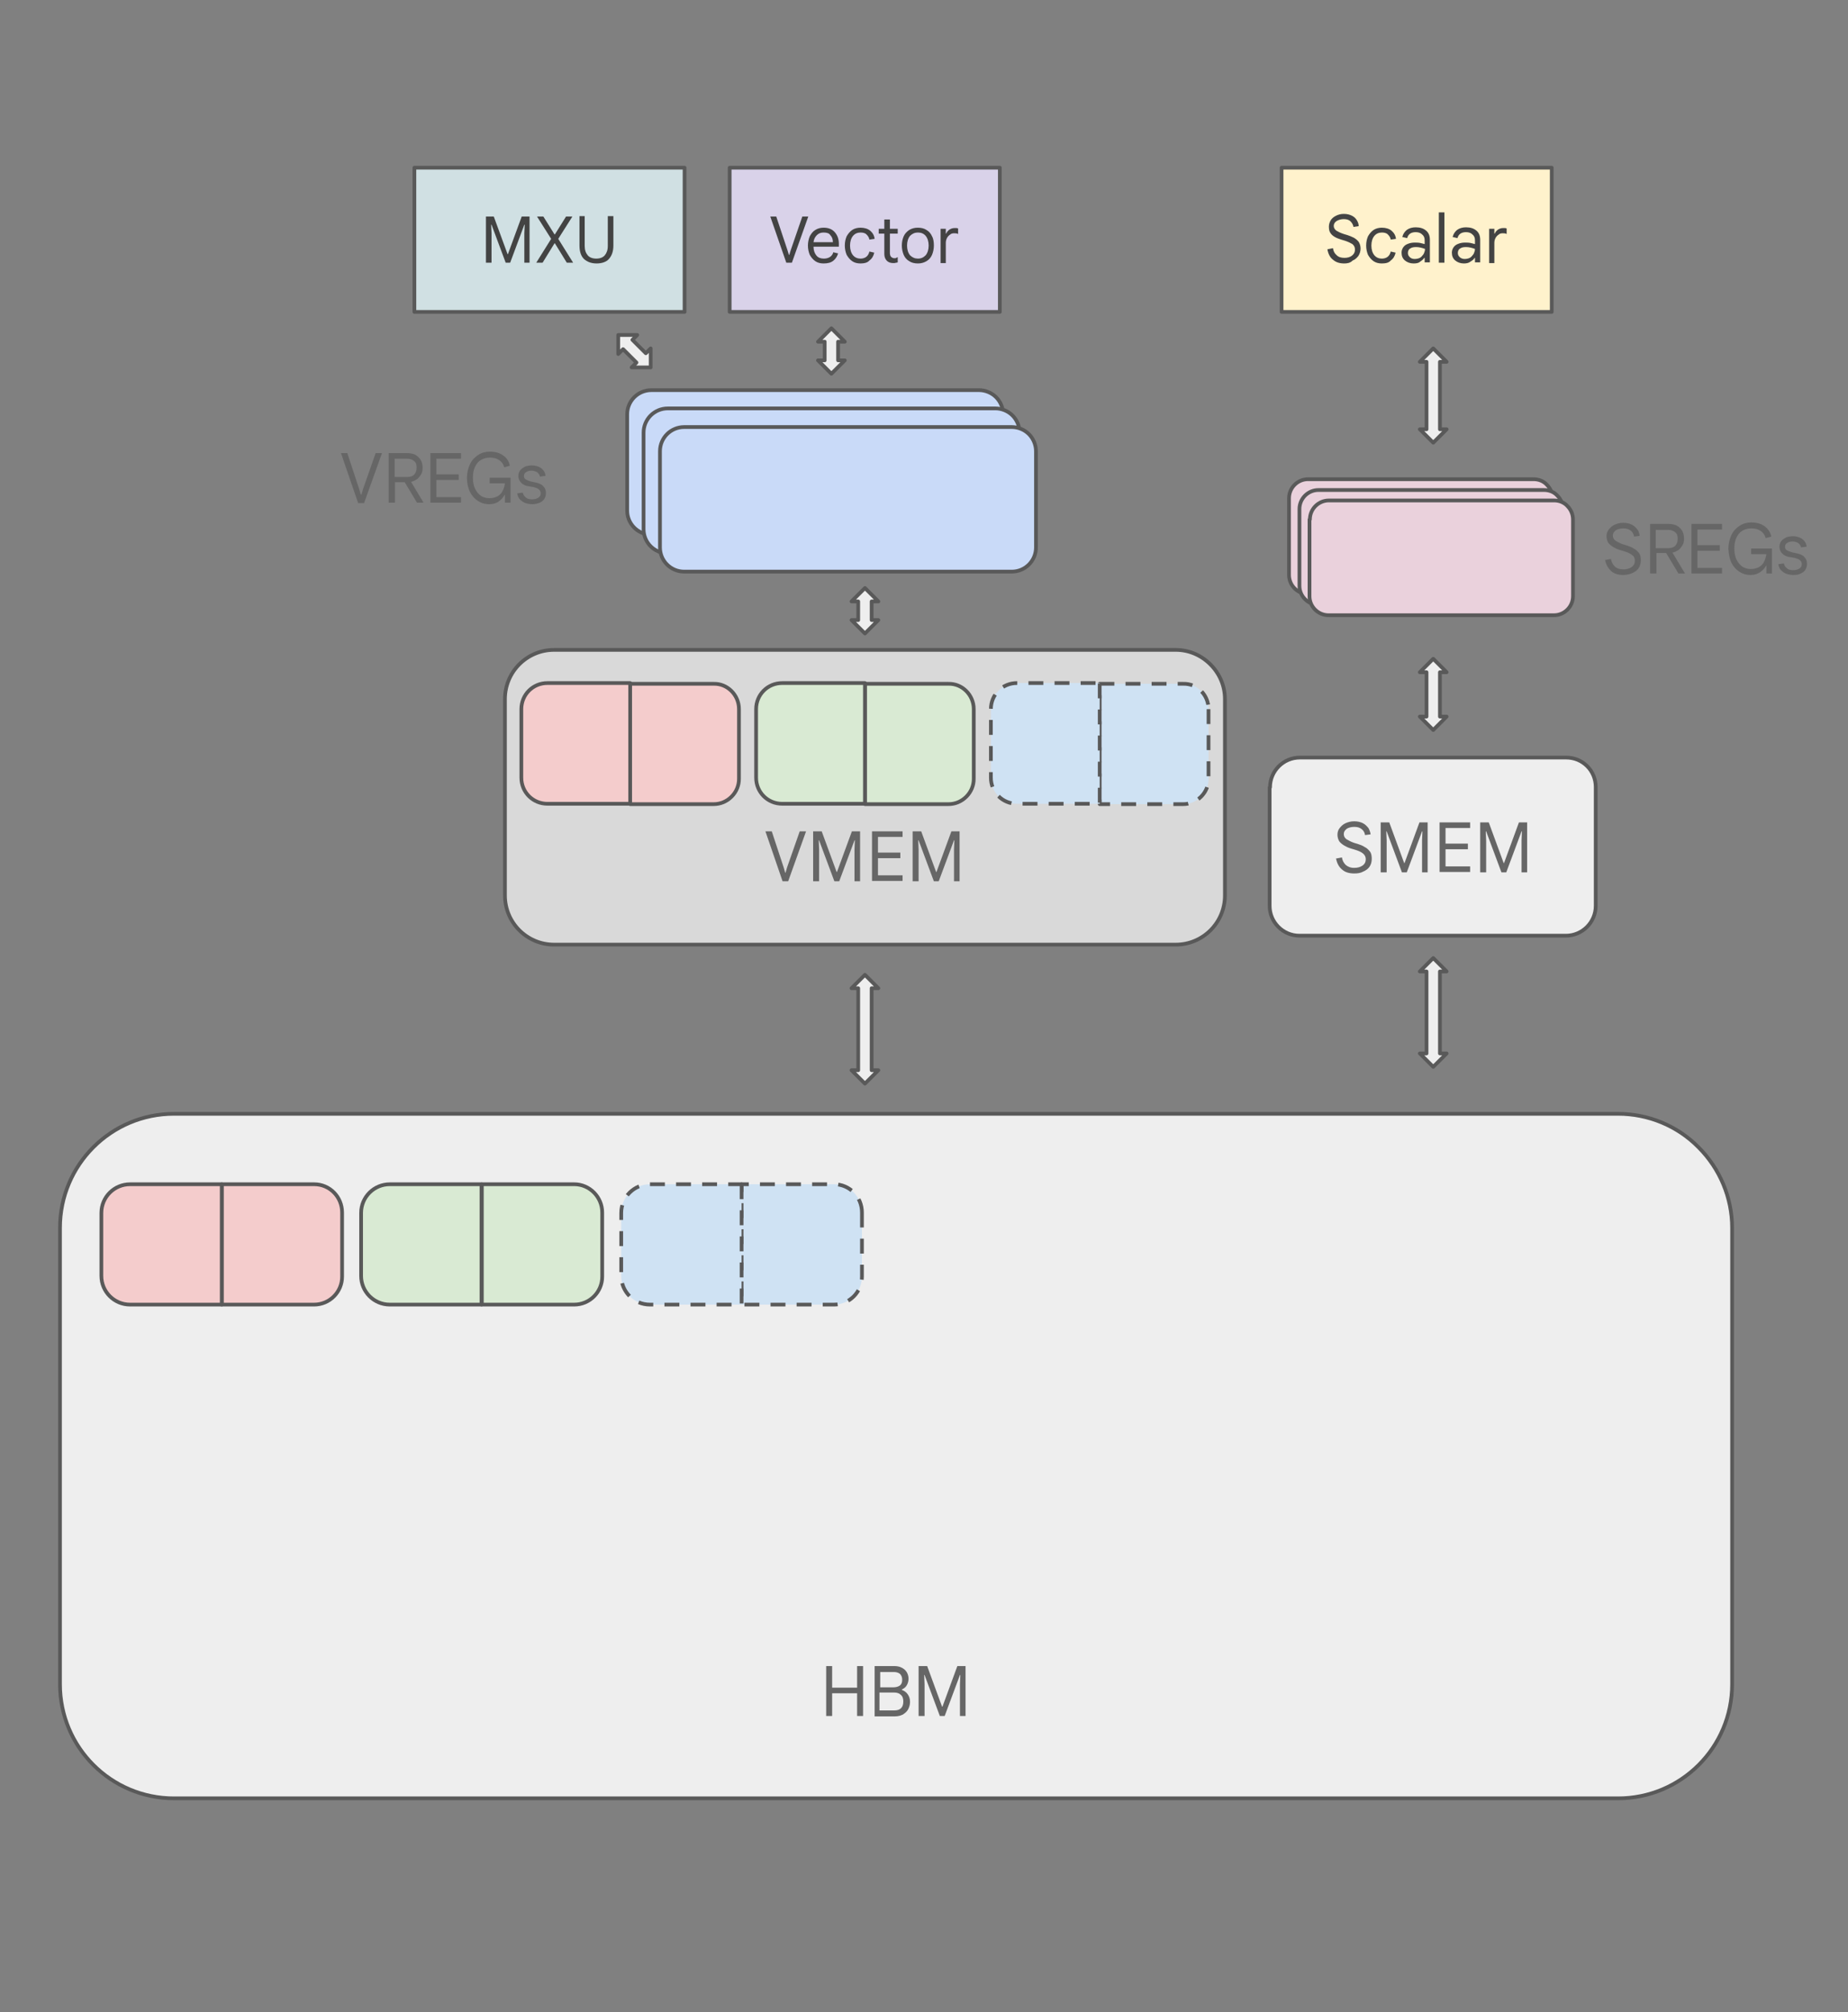 <?xml version="1.0" encoding="utf-8"?>
<!-- Generator: Adobe Illustrator 27.6.1, SVG Export Plug-In . SVG Version: 6.00 Build 0)  -->
<svg version="1.1" id="Layer_1" xmlns="http://www.w3.org/2000/svg" xmlns:xlink="http://www.w3.org/1999/xlink" x="0px" y="0px"
	 viewBox="0 0 495.9 540" style="enable-background:new 0 0 495.9 540;" xml:space="preserve">
<rect x="0" y="0" width="495.9" height="540" fill="#808080" stroke="none"/>
<style type="text/css">
	.st0{fill-rule:evenodd;clip-rule:evenodd;fill:#D9D9D9;}
	.st1{fill:none;stroke:#595959;stroke-linejoin:round;stroke-miterlimit:10;}
	.st2{fill:#666666;}
	.st3{fill-rule:evenodd;clip-rule:evenodd;fill:#D9EAD3;}
	.st4{fill-rule:evenodd;clip-rule:evenodd;fill:#F4CCCC;}
	.st5{fill-rule:evenodd;clip-rule:evenodd;fill:#CFE2F3;}
	.st6{fill:none;stroke:#595959;stroke-linejoin:round;stroke-miterlimit:10;stroke-dasharray:4,3;}
	.st7{fill-rule:evenodd;clip-rule:evenodd;fill:#EEEEEE;}
	.st8{fill-rule:evenodd;clip-rule:evenodd;fill:#D0E0E3;}
	.st9{fill:#434343;}
	.st10{fill-rule:evenodd;clip-rule:evenodd;fill:#D9D2E9;}
	.st11{fill-rule:evenodd;clip-rule:evenodd;fill:#FFF2CC;}
	.st12{fill-rule:evenodd;clip-rule:evenodd;fill:#C9DAF8;}
	.st13{fill-rule:evenodd;clip-rule:evenodd;fill:#EAD1DC;}
	.st14{fill-rule:evenodd;clip-rule:evenodd;fill-opacity:0;}
</style>
<path class="st0" d="M135.5,187.6L135.5,187.6c0-7.3,5.9-13.2,13.2-13.2h166.8c3.5,0,6.8,1.4,9.3,3.9c2.5,2.5,3.9,5.8,3.9,9.3v52.7
	c0,7.3-5.9,13.2-13.2,13.2H148.7l0,0c-7.3,0-13.2-5.9-13.2-13.2V187.6z"/>
<path class="st1" d="M135.5,187.6L135.5,187.6c0-7.3,5.9-13.2,13.2-13.2h166.8c3.5,0,6.8,1.4,9.3,3.9c2.5,2.5,3.9,5.8,3.9,9.3v52.7
	c0,7.3-5.9,13.2-13.2,13.2H148.7l0,0c-7.3,0-13.2-5.9-13.2-13.2V187.6z"/>
<path class="st2" d="M210,236.5l-4.6-13.4h1.7l3.2,9.7l0.4,1.4h0.1l0.4-1.4l3.4-9.7h1.7l-4.8,13.4H210z M218.2,236.5v-13.4h2.3
	l4,10.9h0.1l4-10.9h2.2v13.4h-1.5V228l0.1-2.5h-0.1l-4.1,11h-1.3l-4.1-11h-0.1l0.1,2.5v8.5H218.2z M234,236.5v-13.4h8.2v1.5h-6.6
	v4.2h6v1.5h-6v4.6h6.6v1.5H234z M244.9,236.5v-13.4h2.3l4,10.9h0.1l4-10.9h2.2v13.4h-1.5V228l0.1-2.5h-0.1l-4.1,11h-1.3l-4.1-11
	h-0.1l0.1,2.5v8.5H244.9z"/>
<path class="st3" d="M261.3,190.3V209l0,0c0,1.8-0.7,3.5-2,4.8c-1.3,1.3-3,2-4.8,2h-22.4c0,0,0,0,0,0l0-32.3l0,0c0,0,0,0,0,0l22.4,0
	l0,0C258.2,183.4,261.3,186.5,261.3,190.3z"/>
<path class="st1" d="M261.3,190.3V209l0,0c0,1.8-0.7,3.5-2,4.8c-1.3,1.3-3,2-4.8,2h-22.4c0,0,0,0,0,0l0-32.3l0,0c0,0,0,0,0,0l22.4,0
	l0,0C258.2,183.4,261.3,186.5,261.3,190.3z"/>
<path class="st3" d="M232.1,183.4v32.3c0,0,0,0,0,0c0,0,0,0,0,0l-22.2,0c-3.9,0-7-3.1-7-7v-18.4c0-3.9,3.1-7,7-7H232.1L232.1,183.4
	C232.1,183.4,232.1,183.4,232.1,183.4L232.1,183.4z"/>
<path class="st1" d="M232.1,183.4v32.3c0,0,0,0,0,0c0,0,0,0,0,0l-22.2,0c-3.9,0-7-3.1-7-7v-18.4c0-3.9,3.1-7,7-7H232.1L232.1,183.4
	C232.1,183.4,232.1,183.4,232.1,183.4L232.1,183.4z"/>
<path class="st4" d="M198.3,190.3V209l0,0c0,1.8-0.7,3.5-2,4.8c-1.3,1.3-3,2-4.8,2h-22.4c0,0,0,0,0,0l0-32.3l0,0c0,0,0,0,0,0l22.4,0
	l0,0C195.2,183.4,198.3,186.5,198.3,190.3z"/>
<path class="st1" d="M198.3,190.3V209l0,0c0,1.8-0.7,3.5-2,4.8c-1.3,1.3-3,2-4.8,2h-22.4c0,0,0,0,0,0l0-32.3l0,0c0,0,0,0,0,0l22.4,0
	l0,0C195.2,183.4,198.3,186.5,198.3,190.3z"/>
<path class="st4" d="M169.1,183.4v32.3c0,0,0,0,0,0c0,0,0,0,0,0l-22.2,0c-3.9,0-7-3.1-7-7v-18.4c0-3.9,3.1-7,7-7H169.1L169.1,183.4
	C169.1,183.4,169.1,183.4,169.1,183.4L169.1,183.4z"/>
<path class="st1" d="M169.1,183.4v32.3c0,0,0,0,0,0c0,0,0,0,0,0l-22.2,0c-3.9,0-7-3.1-7-7v-18.4c0-3.9,3.1-7,7-7H169.1L169.1,183.4
	C169.1,183.4,169.1,183.4,169.1,183.4L169.1,183.4z"/>
<path class="st5" d="M324.3,190.3V209l0,0c0,1.8-0.7,3.5-2,4.8c-1.3,1.3-3,2-4.8,2h-22.4c0,0,0,0,0,0l0-32.3l0,0c0,0,0,0,0,0l22.4,0
	l0,0C321.3,183.4,324.3,186.5,324.3,190.3z"/>
<path class="st6" d="M324.3,190.3V209l0,0c0,1.8-0.7,3.5-2,4.8c-1.3,1.3-3,2-4.8,2h-22.4c0,0,0,0,0,0l0-32.3l0,0c0,0,0,0,0,0l22.4,0
	l0,0C321.3,183.4,324.3,186.5,324.3,190.3z"/>
<path class="st5" d="M295.1,183.4v32.3c0,0,0,0,0,0c0,0,0,0,0,0l-22.2,0c-3.9,0-7-3.1-7-7v-18.4c0-3.9,3.1-7,7-7H295.1L295.1,183.4
	C295.1,183.4,295.1,183.4,295.1,183.4L295.1,183.4z"/>
<path class="st6" d="M295.1,183.4v32.3c0,0,0,0,0,0c0,0,0,0,0,0l-22.2,0c-3.9,0-7-3.1-7-7v-18.4c0-3.9,3.1-7,7-7H295.1L295.1,183.4
	C295.1,183.4,295.1,183.4,295.1,183.4L295.1,183.4z"/>
<path class="st7" d="M16.1,329.5L16.1,329.5c0-16.9,13.7-30.6,30.6-30.6h387.5c8.1,0,15.9,3.2,21.6,9c5.7,5.7,9,13.5,9,21.6V452
	c0,16.9-13.7,30.6-30.6,30.6H46.7l0,0c-16.9,0-30.6-13.7-30.6-30.6V329.5z"/>
<path class="st1" d="M16.1,329.5L16.1,329.5c0-16.9,13.7-30.6,30.6-30.6h387.5c8.1,0,15.9,3.2,21.6,9c5.7,5.7,9,13.5,9,21.6V452
	c0,16.9-13.7,30.6-30.6,30.6H46.7l0,0c-16.9,0-30.6-13.7-30.6-30.6V329.5z"/>
<path class="st2" d="M221.7,460.5v-13.4h1.6v5.8h6.7v-5.8h1.6v13.4H230v-6.1h-6.7v6.1H221.7z M234.7,460.5v-13.4h5.2
	c0.7,0,1.4,0.1,2,0.4c0.6,0.3,1,0.6,1.4,1.2c0.3,0.5,0.5,1.1,0.5,1.8c0,0.7-0.2,1.3-0.5,1.8c-0.3,0.5-0.7,0.8-1.3,1.1v0.1
	c0.6,0.2,1.2,0.6,1.6,1.2c0.4,0.6,0.6,1.2,0.6,2c0,0.8-0.2,1.4-0.5,2c-0.3,0.6-0.8,1-1.4,1.4c-0.6,0.3-1.3,0.5-2.1,0.5H234.7z
	 M236.2,452.8h3.6c0.7,0,1.3-0.2,1.7-0.5c0.4-0.3,0.6-0.8,0.6-1.5c0-0.7-0.2-1.2-0.6-1.6c-0.4-0.3-0.9-0.5-1.6-0.5h-3.7V452.8z
	 M236.2,459h3.9c0.7,0,1.3-0.2,1.7-0.6c0.4-0.4,0.6-1,0.6-1.8c0-0.8-0.2-1.4-0.7-1.8c-0.4-0.4-1-0.6-1.8-0.6h-3.9V459z M246.5,460.5
	v-13.4h2.3l4,10.9h0.1l4-10.9h2.2v13.4h-1.5v-8.5l0.1-2.5h-0.1l-4.1,11h-1.3l-4.1-11H248l0.1,2.5v8.5H246.5z"/>
<path class="st7" d="M340.8,211.3L340.8,211.3c0-4.4,3.6-8,8-8h71.5c2.1,0,4.1,0.8,5.6,2.3c1.5,1.5,2.3,3.5,2.3,5.6v31.9
	c0,4.4-3.6,8-8,8h-71.5c-4.4,0-8-3.6-8-8V211.3z"/>
<path class="st1" d="M340.8,211.3L340.8,211.3c0-4.4,3.6-8,8-8h71.5c2.1,0,4.1,0.8,5.6,2.3c1.5,1.5,2.3,3.5,2.3,5.6v31.9
	c0,4.4-3.6,8-8,8h-71.5c-4.4,0-8-3.6-8-8V211.3z"/>
<path class="st2" d="M363.4,234.4c-1.3,0-2.4-0.3-3.2-1c-0.9-0.7-1.4-1.7-1.7-3l1.6-0.3c0.1,0.8,0.5,1.5,1,2
	c0.6,0.5,1.3,0.8,2.3,0.8c0.9,0,1.6-0.2,2.2-0.6c0.6-0.4,0.9-1,0.9-1.7c0-0.7-0.3-1.2-0.8-1.6c-0.5-0.4-1.2-0.7-2.2-1l-1-0.3
	c-0.7-0.2-1.3-0.5-1.8-0.8c-0.5-0.3-1-0.7-1.3-1.1c-0.3-0.5-0.5-1.1-0.5-1.8c0-0.7,0.2-1.3,0.6-1.8c0.4-0.5,0.9-1,1.6-1.3
	c0.7-0.3,1.4-0.5,2.3-0.5c0.9,0,1.7,0.2,2.3,0.5c0.6,0.3,1.1,0.8,1.5,1.3c0.3,0.5,0.5,1.1,0.6,1.7l-1.5,0.2
	c-0.1-0.7-0.4-1.2-0.9-1.6c-0.5-0.4-1.1-0.6-2-0.6c-0.8,0-1.5,0.2-2,0.5c-0.5,0.4-0.8,0.8-0.8,1.4c0,0.6,0.2,1,0.7,1.4
	c0.5,0.3,1.2,0.7,2.1,1l1,0.3c0.6,0.2,1.2,0.4,1.8,0.8c0.6,0.3,1,0.7,1.4,1.2c0.4,0.5,0.5,1.2,0.5,2c0,0.8-0.2,1.5-0.6,2.1
	c-0.4,0.6-1,1-1.7,1.3C365.1,234.3,364.3,234.4,363.4,234.4z M370.5,234.1v-13.4h2.3l4,10.9h0.1l4-10.9h2.2v13.4h-1.5v-8.5l0.1-2.5
	h-0.1l-4.1,11h-1.3l-4.1-11H372l0.1,2.5v8.5H370.5z M386.3,234.1v-13.4h8.2v1.5h-6.6v4.2h6v1.5h-6v4.6h6.6v1.5H386.3z M397.2,234.1
	v-13.4h2.3l4,10.9h0.1l4-10.9h2.2v13.4h-1.5v-8.5l0.1-2.5h-0.1l-4.1,11h-1.3l-4.1-11h-0.1l0.1,2.5v8.5H397.2z"/>
<path class="st8" d="M111.2,45h72.5v38.7h-72.5V45z"/>
<path class="st1" d="M111.2,45h72.5v38.7h-72.5V45z"/>
<path class="st9" d="M130.4,70.5V58.1h2.1l3.7,10.1h0.1l3.7-10.1h2.1v12.4h-1.4v-7.9l0.1-2.3h-0.1l-3.8,10.2h-1.2l-3.8-10.2h-0.1
	l0.1,2.3v7.9H130.4z M143.9,70.5l4-6.4l-3.8-6h1.7l3,4.8h0.1l3-4.8h1.7l-3.8,6l4,6.4h-1.7l-3.2-5.2h-0.1l-3.2,5.2H143.9z
	 M160.1,70.7c-1.4,0-2.5-0.4-3.4-1.2c-0.8-0.8-1.2-2-1.2-3.6v-7.9h1.4v8c0,1.1,0.3,1.9,0.8,2.5c0.5,0.6,1.3,0.9,2.3,0.9
	c1,0,1.8-0.3,2.3-0.9c0.5-0.6,0.8-1.4,0.8-2.5v-8h1.5v7.9c0,1.5-0.4,2.7-1.2,3.6C162.7,70.3,161.5,70.7,160.1,70.7z"/>
<path class="st10" d="M195.8,45h72.5v38.7h-72.5V45z"/>
<path class="st1" d="M195.8,45h72.5v38.7h-72.5V45z"/>
<path class="st9" d="M211,70.5l-4.3-12.4h1.6l3,9l0.4,1.3h0.1l0.4-1.3l3.1-9h1.6l-4.4,12.4H211z M221,70.7c-0.9,0-1.6-0.2-2.2-0.6
	c-0.6-0.4-1.1-1-1.5-1.7c-0.3-0.7-0.5-1.6-0.5-2.5c0-0.9,0.2-1.8,0.5-2.5c0.4-0.7,0.8-1.3,1.5-1.7c0.6-0.4,1.4-0.6,2.2-0.6
	c1.3,0,2.3,0.4,3,1.2c0.7,0.8,1.1,1.8,1.1,3.1c0,0.1,0,0.3,0,0.4c0,0.1,0,0.3,0,0.4h-6.8c0,1,0.3,1.8,0.8,2.4c0.5,0.6,1.2,0.8,2,0.8
	c0.7,0,1.3-0.2,1.7-0.5s0.7-0.7,0.8-1.2l1.3,0.3c-0.2,0.7-0.6,1.4-1.2,1.9C223,70.5,222.1,70.7,221,70.7z M221,62.4
	c-0.7,0-1.3,0.2-1.8,0.7s-0.8,1.1-0.9,1.9h5.2c0-0.8-0.2-1.4-0.7-1.9C222.5,62.6,221.9,62.4,221,62.4z M230.9,70.7
	c-0.9,0-1.6-0.2-2.2-0.6c-0.6-0.4-1.1-1-1.5-1.7c-0.3-0.7-0.5-1.6-0.5-2.5c0-1,0.2-1.8,0.5-2.5c0.4-0.7,0.9-1.3,1.5-1.7
	c0.6-0.4,1.4-0.6,2.2-0.6c1.1,0,2,0.3,2.6,0.8c0.7,0.6,1.1,1.3,1.2,2.2l-1.4,0.2c-0.1-0.6-0.4-1-0.8-1.4c-0.4-0.4-1-0.5-1.6-0.5
	c-0.8,0-1.5,0.3-2,0.9c-0.5,0.6-0.8,1.5-0.8,2.6c0,1.1,0.3,2,0.8,2.6c0.5,0.6,1.2,0.9,2,0.9c1.2,0,2.1-0.6,2.4-1.9l1.3,0.3
	c-0.2,0.9-0.6,1.6-1.3,2.1C232.8,70.5,231.9,70.7,230.9,70.7z M239.7,70.6c-0.7,0-1.3-0.2-1.7-0.6c-0.4-0.4-0.7-1-0.7-1.8v-5.5h-1.5
	v-1.3h1.5v-2.5h1.5v2.5h2.1v1.3h-2.1v5.2c0,0.4,0.1,0.8,0.3,1c0.2,0.2,0.5,0.4,0.9,0.4c0.2,0,0.4,0,0.5-0.1c0.1-0.1,0.3-0.1,0.4-0.2
	v1.4c-0.2,0.1-0.3,0.1-0.5,0.1C240.2,70.6,240,70.6,239.7,70.6z M246.3,70.7c-0.9,0-1.7-0.2-2.3-0.6c-0.7-0.4-1.2-1-1.5-1.7
	s-0.5-1.6-0.5-2.5c0-1,0.2-1.8,0.5-2.5s0.9-1.3,1.5-1.7c0.7-0.4,1.4-0.6,2.3-0.6s1.7,0.2,2.3,0.6c0.7,0.4,1.2,1,1.5,1.7
	c0.4,0.7,0.5,1.6,0.5,2.5c0,0.9-0.2,1.8-0.5,2.5c-0.3,0.7-0.8,1.3-1.5,1.7C247.9,70.5,247.2,70.7,246.3,70.7z M246.3,69.4
	c0.9,0,1.5-0.3,2.1-0.9c0.5-0.6,0.8-1.5,0.8-2.6c0-1.1-0.3-2-0.8-2.6s-1.2-0.9-2.1-0.9c-0.8,0-1.5,0.3-2.1,0.9
	c-0.5,0.6-0.8,1.5-0.8,2.6c0,1.1,0.3,2,0.8,2.6C244.8,69.1,245.5,69.4,246.3,69.4z M252.4,70.5v-9.1h1.4v1.3h0.1
	c0.2-0.5,0.5-0.8,0.9-1.1c0.5-0.3,0.9-0.4,1.4-0.4c0.2,0,0.4,0,0.5,0c0.1,0,0.3,0.1,0.4,0.1v1.5c-0.3-0.2-0.7-0.2-1.1-0.2
	c-0.4,0-0.8,0.1-1.1,0.4c-0.3,0.2-0.6,0.5-0.8,0.9c-0.2,0.4-0.3,0.8-0.3,1.3v5.4H252.4z"/>
<path class="st11" d="M343.9,45h72.5v38.7h-72.5V45z"/>
<path class="st1" d="M343.9,45h72.5v38.7h-72.5V45z"/>
<path class="st9" d="M360.7,70.7c-1.2,0-2.2-0.3-3-1c-0.8-0.6-1.3-1.6-1.5-2.8l1.5-0.3c0.1,0.8,0.4,1.4,1,1.9
	c0.5,0.5,1.2,0.7,2.1,0.7c0.8,0,1.5-0.2,2-0.6c0.5-0.4,0.8-0.9,0.8-1.6c0-0.6-0.2-1.1-0.7-1.5c-0.5-0.3-1.1-0.6-2-0.9l-1-0.3
	c-0.6-0.2-1.2-0.4-1.7-0.7c-0.5-0.3-0.9-0.6-1.2-1.1c-0.3-0.4-0.4-1-0.4-1.7c0-0.6,0.2-1.2,0.5-1.7s0.8-0.9,1.4-1.2
	c0.6-0.3,1.3-0.5,2.1-0.5c0.9,0,1.6,0.2,2.2,0.5c0.6,0.3,1,0.7,1.3,1.2c0.3,0.5,0.5,1,0.5,1.6l-1.4,0.2c-0.1-0.6-0.4-1.1-0.8-1.5
	c-0.4-0.4-1-0.6-1.8-0.6c-0.7,0-1.4,0.2-1.9,0.5c-0.5,0.3-0.8,0.8-0.8,1.3c0,0.5,0.2,0.9,0.7,1.3c0.5,0.3,1.1,0.6,2,0.9l1,0.3
	c0.6,0.2,1.1,0.4,1.7,0.7c0.5,0.3,0.9,0.6,1.3,1.1c0.3,0.5,0.5,1.1,0.5,1.8s-0.2,1.4-0.6,2c-0.4,0.5-0.9,1-1.5,1.2
	C362.3,70.6,361.5,70.7,360.7,70.7z M370.8,70.7c-0.9,0-1.6-0.2-2.2-0.6c-0.6-0.4-1.1-1-1.5-1.7c-0.3-0.7-0.5-1.6-0.5-2.5
	c0-1,0.2-1.8,0.5-2.5c0.4-0.7,0.9-1.3,1.5-1.7s1.4-0.6,2.2-0.6c1.1,0,2,0.3,2.6,0.8c0.7,0.6,1.1,1.3,1.2,2.2l-1.4,0.2
	c-0.1-0.6-0.4-1-0.8-1.4c-0.4-0.4-1-0.5-1.6-0.5c-0.8,0-1.5,0.3-2,0.9c-0.5,0.6-0.8,1.5-0.8,2.6c0,1.1,0.3,2,0.8,2.6
	c0.5,0.6,1.2,0.9,2,0.9c1.2,0,2.1-0.6,2.4-1.9l1.3,0.3c-0.2,0.9-0.6,1.6-1.3,2.1C372.7,70.5,371.9,70.7,370.8,70.7z M379.3,70.7
	c-0.9,0-1.7-0.3-2.3-0.8c-0.6-0.5-0.9-1.2-0.9-2.1c0-0.6,0.2-1.1,0.5-1.5c0.3-0.4,0.7-0.7,1.3-0.9c0.5-0.2,1.1-0.3,1.7-0.3
	c0.5,0,1,0,1.5,0.1c0.4,0.1,0.8,0.2,1.2,0.3v-1c0-0.7-0.2-1.2-0.7-1.6c-0.4-0.4-1-0.6-1.7-0.6c-1.2,0-2,0.5-2.3,1.6l-1.3-0.3
	c0.2-0.8,0.6-1.4,1.2-1.9c0.7-0.5,1.5-0.7,2.4-0.7c1.2,0,2.1,0.3,2.8,0.9c0.7,0.6,1,1.4,1,2.5v6h-1.4v-1.2h-0.1
	c-0.3,0.4-0.6,0.7-1.1,1C380.7,70.6,380.1,70.7,379.3,70.7z M379.6,69.5c0.5,0,1-0.1,1.4-0.3c0.4-0.2,0.7-0.6,1-1
	c0.2-0.4,0.4-0.9,0.4-1.4c-0.8-0.3-1.6-0.5-2.4-0.5c-0.7,0-1.2,0.1-1.6,0.4c-0.4,0.2-0.6,0.7-0.6,1.2c0,0.5,0.2,0.8,0.5,1.1
	C378.6,69.3,379,69.5,379.6,69.5z M386.1,70.5V57h1.5v13.5H386.1z M392.8,70.7c-0.9,0-1.7-0.3-2.3-0.8c-0.6-0.5-0.9-1.2-0.9-2.1
	c0-0.6,0.2-1.1,0.5-1.5c0.3-0.4,0.7-0.7,1.3-0.9c0.5-0.2,1.1-0.3,1.7-0.3c0.5,0,1,0,1.5,0.1c0.4,0.1,0.8,0.2,1.2,0.3v-1
	c0-0.7-0.2-1.2-0.7-1.6c-0.4-0.4-1-0.6-1.7-0.6c-1.2,0-2,0.5-2.3,1.6l-1.3-0.3c0.2-0.8,0.6-1.4,1.2-1.9c0.7-0.5,1.5-0.7,2.4-0.7
	c1.2,0,2.1,0.3,2.8,0.9c0.7,0.6,1,1.4,1,2.5v6h-1.4v-1.2h-0.1c-0.2,0.4-0.6,0.7-1.1,1C394.1,70.6,393.5,70.7,392.8,70.7z M393,69.5
	c0.5,0,1-0.1,1.4-0.3c0.4-0.2,0.7-0.6,1-1c0.2-0.4,0.4-0.9,0.4-1.4c-0.8-0.3-1.6-0.5-2.4-0.5c-0.7,0-1.2,0.1-1.6,0.4
	c-0.4,0.2-0.6,0.7-0.6,1.2c0,0.5,0.2,0.8,0.5,1.1C392,69.3,392.5,69.5,393,69.5z M399.6,70.5v-9.1h1.4v1.3h0.1
	c0.2-0.5,0.5-0.8,0.9-1.1c0.5-0.3,0.9-0.4,1.4-0.4c0.2,0,0.4,0,0.5,0c0.1,0,0.3,0.1,0.4,0.1v1.5c-0.3-0.2-0.7-0.2-1.1-0.2
	c-0.4,0-0.8,0.1-1.1,0.4c-0.3,0.2-0.6,0.5-0.8,0.9c-0.2,0.4-0.3,0.8-0.3,1.3v5.4H399.6z"/>
<path class="st7" d="M228.5,265.2l3.6-3.6l3.6,3.6h-1.8v22h1.8l-3.6,3.6l-3.6-3.6h1.8v-22H228.5z"/>
<path class="st1" d="M228.5,265.2l3.6-3.6l3.6,3.6h-1.8v22h1.8l-3.6,3.6l-3.6-3.6h1.8v-22H228.5z"/>
<path class="st12" d="M168.3,111.2L168.3,111.2c0-3.6,2.9-6.5,6.5-6.5h87.9c1.7,0,3.4,0.7,4.6,1.9c1.2,1.2,1.9,2.9,1.9,4.6V137
	c0,3.6-2.9,6.5-6.5,6.5h-87.9l0,0c-3.6,0-6.5-2.9-6.5-6.5V111.2z"/>
<path class="st1" d="M168.3,111.2L168.3,111.2c0-3.6,2.9-6.5,6.5-6.5h87.9c1.7,0,3.4,0.7,4.6,1.9c1.2,1.2,1.9,2.9,1.9,4.6V137
	c0,3.6-2.9,6.5-6.5,6.5h-87.9l0,0c-3.6,0-6.5-2.9-6.5-6.5V111.2z"/>
<path class="st2" d="M200.2,128.5l-4.6-13.4h1.7l3.2,9.7l0.4,1.4h0.1l0.4-1.4l3.4-9.7h1.7l-4.8,13.4H200.2z M208.4,128.5v-13.4h4.9
	c1.3,0,2.3,0.3,3,1c0.8,0.7,1.2,1.7,1.2,2.9c0,0.7-0.1,1.3-0.4,1.8c-0.3,0.5-0.7,1-1.1,1.3c-0.5,0.3-1,0.6-1.6,0.7l0,0l3.3,5.5v0.1
	h-1.7l-3.3-5.5H210v5.5H208.4z M210,121.6h3.4c0.8,0,1.4-0.2,1.8-0.6s0.7-1,0.7-1.9s-0.2-1.4-0.7-1.8c-0.5-0.4-1.1-0.6-1.8-0.6H210
	V121.6z M219.6,128.5v-13.4h8.2v1.5h-6.6v4.2h6v1.5h-6v4.6h6.6v1.5H219.6z M235.4,128.8c-1.2,0-2.2-0.3-3.1-0.9
	c-0.9-0.6-1.6-1.4-2.1-2.4c-0.5-1.1-0.7-2.3-0.8-3.7c0-1.4,0.3-2.6,0.8-3.7c0.5-1.1,1.3-1.9,2.2-2.5c0.9-0.6,2-0.9,3.1-0.9
	c1.4,0,2.6,0.3,3.6,1c0.9,0.7,1.6,1.6,1.8,2.8l-1.5,0.4c-0.2-0.8-0.6-1.4-1.3-1.9c-0.7-0.5-1.5-0.7-2.6-0.7c-0.8,0-1.6,0.2-2.3,0.6
	c-0.7,0.4-1.2,1-1.6,1.8c-0.4,0.8-0.6,1.8-0.6,3c0,1.2,0.2,2.2,0.6,3c0.4,0.8,0.9,1.4,1.6,1.9c0.7,0.4,1.4,0.6,2.2,0.6
	c0.8,0,1.6-0.2,2.2-0.5c0.6-0.4,1.1-0.8,1.4-1.5c0.3-0.6,0.5-1.3,0.6-2h-4.1v-1.5h5.6v6.7h-1.5v-2.1h-0.1c-0.3,0.6-0.8,1.2-1.5,1.7
	C237.3,128.6,236.4,128.8,235.4,128.8z"/>
<path class="st12" d="M172.7,116.1L172.7,116.1c0-3.6,2.9-6.5,6.5-6.5h87.9c1.7,0,3.4,0.7,4.6,1.9s1.9,2.9,1.9,4.6V142
	c0,3.6-2.9,6.5-6.5,6.5h-87.9l0,0c-3.6,0-6.5-2.9-6.5-6.5V116.1z"/>
<path class="st1" d="M172.7,116.1L172.7,116.1c0-3.6,2.9-6.5,6.5-6.5h87.9c1.7,0,3.4,0.7,4.6,1.9s1.9,2.9,1.9,4.6V142
	c0,3.6-2.9,6.5-6.5,6.5h-87.9l0,0c-3.6,0-6.5-2.9-6.5-6.5V116.1z"/>
<path class="st2" d="M204.5,133.5l-4.6-13.4h1.7l3.2,9.7l0.4,1.4h0.1l0.4-1.4l3.4-9.7h1.7l-4.8,13.4H204.5z M212.8,133.5v-13.4h4.9
	c1.3,0,2.3,0.3,3,1c0.8,0.7,1.2,1.7,1.2,2.9c0,0.7-0.1,1.3-0.4,1.8c-0.3,0.5-0.7,1-1.1,1.3c-0.5,0.3-1,0.6-1.6,0.7l0,0l3.3,5.5v0.1
	h-1.7l-3.3-5.5h-2.6v5.5H212.8z M214.4,126.5h3.4c0.8,0,1.4-0.2,1.8-0.6c0.5-0.4,0.7-1,0.7-1.9c0-0.8-0.2-1.4-0.7-1.8
	c-0.5-0.4-1.1-0.6-1.8-0.6h-3.4V126.5z M223.9,133.5v-13.4h8.2v1.5h-6.6v4.2h6v1.5h-6v4.6h6.6v1.5H223.9z M239.8,133.8
	c-1.2,0-2.2-0.3-3.1-0.9c-0.9-0.6-1.6-1.4-2.1-2.4c-0.5-1.1-0.8-2.3-0.8-3.7c0-1.4,0.3-2.6,0.8-3.7c0.5-1.1,1.3-1.9,2.2-2.5
	c0.9-0.6,2-0.9,3.1-0.9c1.4,0,2.6,0.3,3.6,1c0.9,0.7,1.6,1.6,1.8,2.8l-1.5,0.4c-0.2-0.8-0.6-1.4-1.3-1.9c-0.7-0.5-1.5-0.7-2.6-0.7
	c-0.8,0-1.6,0.2-2.3,0.6c-0.7,0.4-1.2,1-1.6,1.8c-0.4,0.8-0.6,1.8-0.6,3c0,1.2,0.2,2.2,0.6,3c0.4,0.8,0.9,1.4,1.6,1.9
	c0.7,0.4,1.4,0.6,2.2,0.6c0.8,0,1.6-0.2,2.2-0.5c0.6-0.4,1.1-0.8,1.4-1.5c0.3-0.6,0.5-1.3,0.6-2h-4.1v-1.5h5.6v6.7H244v-2.1H244
	c-0.3,0.6-0.8,1.2-1.5,1.7C241.7,133.5,240.8,133.8,239.8,133.8z"/>
<path class="st12" d="M177.1,121.1L177.1,121.1c0-3.6,2.9-6.5,6.5-6.5h87.9c1.7,0,3.4,0.7,4.6,1.9c1.2,1.2,1.9,2.9,1.9,4.6v25.8
	c0,3.6-2.9,6.5-6.5,6.5h-87.9l0,0c-3.6,0-6.5-2.9-6.5-6.5V121.1z"/>
<path class="st1" d="M177.1,121.1L177.1,121.1c0-3.6,2.9-6.5,6.5-6.5h87.9c1.7,0,3.4,0.7,4.6,1.9c1.2,1.2,1.9,2.9,1.9,4.6v25.8
	c0,3.6-2.9,6.5-6.5,6.5h-87.9l0,0c-3.6,0-6.5-2.9-6.5-6.5V121.1z"/>
<path class="st7" d="M381,260.7l3.6-3.6l3.6,3.6h-1.8v22h1.8l-3.6,3.6l-3.6-3.6h1.8v-22H381z"/>
<path class="st1" d="M381,260.7l3.6-3.6l3.6,3.6h-1.8v22h1.8l-3.6,3.6l-3.6-3.6h1.8v-22H381z"/>
<path class="st13" d="M345.9,133.7L345.9,133.7c0-2.8,2.3-5.1,5.1-5.1h60.5c1.4,0,2.7,0.5,3.6,1.5c1,1,1.5,2.3,1.5,3.6v20.6
	c0,2.8-2.3,5.1-5.1,5.1H351l0,0c-2.8,0-5.1-2.3-5.1-5.1V133.7z"/>
<path class="st1" d="M345.9,133.7L345.9,133.7c0-2.8,2.3-5.1,5.1-5.1h60.5c1.4,0,2.7,0.5,3.6,1.5c1,1,1.5,2.3,1.5,3.6v20.6
	c0,2.8-2.3,5.1-5.1,5.1H351l0,0c-2.8,0-5.1-2.3-5.1-5.1V133.7z"/>
<path class="st13" d="M348.7,136.6L348.7,136.6c0-2.8,2.3-5.1,5.1-5.1h60.5c1.4,0,2.7,0.5,3.6,1.5c1,1,1.5,2.3,1.5,3.6v20.6
	c0,2.8-2.3,5.1-5.1,5.1h-60.5l0,0c-2.8,0-5.1-2.3-5.1-5.1V136.6z"/>
<path class="st1" d="M348.7,136.6L348.7,136.6c0-2.8,2.3-5.1,5.1-5.1h60.5c1.4,0,2.7,0.5,3.6,1.5c1,1,1.5,2.3,1.5,3.6v20.6
	c0,2.8-2.3,5.1-5.1,5.1h-60.5l0,0c-2.8,0-5.1-2.3-5.1-5.1V136.6z"/>
<path class="st13" d="M351.5,139.4L351.5,139.4c0-2.8,2.3-5.1,5.1-5.1H417c1.4,0,2.7,0.5,3.6,1.5c1,1,1.5,2.3,1.5,3.6V160
	c0,2.8-2.3,5.1-5.1,5.1h-60.5l0,0c-2.8,0-5.1-2.3-5.1-5.1V139.4z"/>
<path class="st1" d="M351.5,139.4L351.5,139.4c0-2.8,2.3-5.1,5.1-5.1H417c1.4,0,2.7,0.5,3.6,1.5c1,1,1.5,2.3,1.5,3.6V160
	c0,2.8-2.3,5.1-5.1,5.1h-60.5l0,0c-2.8,0-5.1-2.3-5.1-5.1V139.4z"/>
<path class="st7" d="M381,180.4l3.6-3.6l3.6,3.6h-1.8v11.9h1.8l-3.6,3.6l-3.6-3.6h1.8v-11.9H381z"/>
<path class="st1" d="M381,180.4l3.6-3.6l3.6,3.6h-1.8v11.9h1.8l-3.6,3.6l-3.6-3.6h1.8v-11.9H381z"/>
<path class="st7" d="M228.5,161.4l3.6-3.6l3.6,3.6h-1.8v5h1.8l-3.6,3.6l-3.6-3.6h1.8v-5H228.5z"/>
<path class="st1" d="M228.5,161.4l3.6-3.6l3.6,3.6h-1.8v5h1.8l-3.6,3.6l-3.6-3.6h1.8v-5H228.5z"/>
<path class="st7" d="M219.5,91.7l3.6-3.6l3.6,3.6h-1.8v5h1.8l-3.6,3.6l-3.6-3.6h1.8v-5H219.5z"/>
<path class="st1" d="M219.5,91.7l3.6-3.6l3.6,3.6h-1.8v5h1.8l-3.6,3.6l-3.6-3.6h1.8v-5H219.5z"/>
<path class="st7" d="M165.9,95v-5.1h5.1l-1.3,1.3l3.6,3.6l1.3-1.3v5.1h-5.1l1.3-1.3l-3.6-3.6L165.9,95z"/>
<path class="st1" d="M165.9,95v-5.1h5.1l-1.3,1.3l3.6,3.6l1.3-1.3v5.1h-5.1l1.3-1.3l-3.6-3.6L165.9,95z"/>
<path class="st7" d="M381,97.1l3.6-3.6l3.6,3.6h-1.8v18.1h1.8l-3.6,3.6l-3.6-3.6h1.8V97.1H381z"/>
<path class="st1" d="M381,97.1l3.6-3.6l3.6,3.6h-1.8v18.1h1.8l-3.6,3.6l-3.6-3.6h1.8V97.1H381z"/>
<path class="st14" d="M76.9,108h84.7v42H76.9V108z"/>
<path class="st2" d="M96.1,135l-4.6-13.4h1.7l3.2,9.7l0.4,1.4H97l0.4-1.4l3.4-9.7h1.7L97.7,135H96.1z M104.3,135v-13.4h4.9
	c1.3,0,2.3,0.3,3,1c0.8,0.7,1.2,1.7,1.2,2.9c0,0.7-0.1,1.3-0.4,1.8c-0.3,0.5-0.7,1-1.1,1.3c-0.5,0.3-1,0.6-1.6,0.7l0,0l3.3,5.5v0.1
	h-1.7l-3.3-5.5h-2.6v5.5H104.3z M105.9,128h3.4c0.8,0,1.4-0.2,1.8-0.6s0.7-1,0.7-1.9s-0.2-1.4-0.7-1.8c-0.5-0.4-1.1-0.6-1.8-0.6
	h-3.4V128z M115.5,135v-13.4h8.2v1.5h-6.6v4.2h6v1.5h-6v4.6h6.6v1.5H115.5z M131.3,135.3c-1.2,0-2.2-0.3-3.1-0.9
	c-0.9-0.6-1.6-1.4-2.1-2.4c-0.5-1.1-0.8-2.3-0.8-3.7c0-1.4,0.3-2.6,0.8-3.7c0.5-1.1,1.3-1.9,2.2-2.5c0.9-0.6,2-0.9,3.1-0.9
	c1.4,0,2.6,0.3,3.6,1s1.6,1.6,1.8,2.8l-1.5,0.4c-0.2-0.8-0.6-1.4-1.3-1.9c-0.7-0.5-1.5-0.7-2.6-0.7c-0.8,0-1.6,0.2-2.3,0.6
	c-0.7,0.4-1.2,1-1.6,1.8c-0.4,0.8-0.6,1.8-0.6,3c0,1.2,0.2,2.2,0.6,3s0.9,1.4,1.6,1.9c0.7,0.4,1.4,0.6,2.2,0.6
	c0.8,0,1.6-0.2,2.2-0.5c0.6-0.4,1.1-0.8,1.4-1.5c0.3-0.6,0.5-1.3,0.6-2h-4.1v-1.5h5.6v6.7h-1.5v-2.1h-0.1c-0.3,0.6-0.8,1.2-1.5,1.7
	C133.3,135,132.4,135.3,131.3,135.3z M142.9,135.3c-0.7,0-1.3-0.1-1.9-0.3c-0.6-0.2-1.1-0.6-1.5-1c-0.4-0.4-0.6-1-0.7-1.6l1.5-0.2
	c0.1,0.5,0.3,0.9,0.8,1.3c0.4,0.4,1,0.5,1.7,0.5c0.6,0,1.1-0.1,1.6-0.4s0.7-0.7,0.7-1.2c0-0.9-0.7-1.4-2-1.7l-1.2-0.2
	c-0.8-0.1-1.5-0.4-2-0.9c-0.5-0.5-0.8-1.1-0.8-1.9c0-0.6,0.2-1.1,0.5-1.5c0.3-0.4,0.8-0.7,1.3-1c0.6-0.2,1.2-0.3,1.8-0.3
	c0.6,0,1.1,0.1,1.7,0.3c0.5,0.2,1,0.5,1.3,0.9c0.4,0.4,0.6,0.9,0.7,1.6l-1.5,0.2c-0.1-0.5-0.4-0.9-0.8-1.2c-0.4-0.2-0.9-0.4-1.4-0.4
	c-0.6,0-1.1,0.1-1.5,0.4c-0.4,0.2-0.6,0.6-0.6,1c0,0.4,0.1,0.7,0.4,0.9c0.3,0.2,0.8,0.4,1.4,0.6l1.4,0.3c0.9,0.2,1.6,0.5,2,1
	c0.5,0.5,0.7,1.1,0.7,1.9c0,0.6-0.2,1.1-0.5,1.6c-0.3,0.4-0.8,0.8-1.4,1C144.2,135.1,143.6,135.3,142.9,135.3z"/>
<path class="st14" d="M415.5,127.1h84.7v42h-84.7V127.1z"/>
<path class="st2" d="M435.6,154.3c-1.3,0-2.4-0.3-3.2-1s-1.4-1.7-1.7-3l1.6-0.3c0.1,0.8,0.5,1.5,1,2s1.3,0.8,2.3,0.8
	c0.9,0,1.6-0.2,2.2-0.6c0.6-0.4,0.9-1,0.9-1.7c0-0.7-0.2-1.2-0.8-1.6c-0.5-0.4-1.2-0.7-2.2-1l-1-0.3c-0.7-0.2-1.3-0.5-1.8-0.8
	s-1-0.7-1.3-1.1c-0.3-0.5-0.5-1.1-0.5-1.8c0-0.7,0.2-1.3,0.6-1.8c0.4-0.5,0.9-1,1.6-1.3c0.7-0.3,1.4-0.5,2.3-0.5
	c0.9,0,1.7,0.2,2.3,0.5s1.1,0.8,1.5,1.3s0.5,1.1,0.6,1.7l-1.5,0.2c-0.1-0.7-0.4-1.2-0.9-1.6c-0.5-0.4-1.1-0.6-2-0.6
	c-0.8,0-1.5,0.2-2,0.5c-0.5,0.4-0.8,0.8-0.8,1.4c0,0.6,0.2,1,0.7,1.4c0.5,0.3,1.2,0.7,2.1,1l1,0.3c0.6,0.2,1.2,0.4,1.8,0.8
	c0.6,0.3,1,0.7,1.4,1.2s0.5,1.2,0.5,2s-0.2,1.5-0.6,2.1c-0.4,0.6-1,1-1.7,1.3C437.3,154.1,436.5,154.3,435.6,154.3z M442.8,154
	v-13.4h4.9c1.3,0,2.3,0.3,3,1c0.8,0.7,1.2,1.7,1.2,2.9c0,0.7-0.1,1.3-0.4,1.8c-0.3,0.5-0.7,1-1.1,1.3c-0.5,0.3-1,0.6-1.6,0.7l0,0
	l3.3,5.5v0.1h-1.7l-3.3-5.5h-2.6v5.5H442.8z M444.3,147.1h3.4c0.8,0,1.4-0.2,1.8-0.6s0.7-1,0.7-1.9s-0.2-1.4-0.7-1.8
	c-0.5-0.4-1.1-0.6-1.8-0.6h-3.4V147.1z M453.9,154v-13.4h8.2v1.5h-6.6v4.2h6v1.5h-6v4.6h6.6v1.5H453.9z M469.8,154.3
	c-1.2,0-2.2-0.3-3.1-0.9c-0.9-0.6-1.6-1.4-2.1-2.4c-0.5-1.1-0.7-2.3-0.8-3.7c0-1.4,0.3-2.6,0.8-3.7c0.5-1.1,1.3-1.9,2.2-2.5
	c0.9-0.6,2-0.9,3.1-0.9c1.4,0,2.6,0.3,3.6,1c0.9,0.7,1.6,1.6,1.8,2.8l-1.5,0.4c-0.2-0.8-0.6-1.4-1.3-1.9c-0.7-0.5-1.5-0.7-2.6-0.7
	c-0.8,0-1.6,0.2-2.3,0.6c-0.7,0.4-1.2,1-1.6,1.8c-0.4,0.8-0.6,1.8-0.6,3c0,1.2,0.2,2.2,0.6,3c0.4,0.8,0.9,1.4,1.6,1.9
	c0.7,0.4,1.4,0.6,2.2,0.6c0.8,0,1.6-0.2,2.2-0.5c0.6-0.4,1.1-0.8,1.4-1.5c0.3-0.6,0.5-1.3,0.6-2h-4.1v-1.5h5.6v6.7H474v-2.1h-0.1
	c-0.3,0.6-0.8,1.2-1.5,1.7C471.7,154,470.8,154.3,469.8,154.3z M481.3,154.3c-0.7,0-1.3-0.1-1.9-0.3c-0.6-0.2-1.1-0.6-1.5-1
	c-0.4-0.4-0.6-1-0.7-1.6l1.5-0.2c0.1,0.5,0.3,0.9,0.8,1.3c0.4,0.4,1,0.5,1.7,0.5c0.6,0,1.1-0.1,1.6-0.4s0.7-0.7,0.7-1.2
	c0-0.9-0.7-1.4-2-1.7l-1.2-0.2c-0.8-0.1-1.5-0.4-2-0.9c-0.5-0.5-0.8-1.1-0.8-1.9c0-0.6,0.2-1.1,0.5-1.5c0.3-0.4,0.8-0.7,1.3-1
	c0.6-0.2,1.2-0.3,1.8-0.3c0.6,0,1.1,0.1,1.7,0.3c0.5,0.2,1,0.5,1.3,0.9c0.4,0.4,0.6,0.9,0.7,1.6l-1.5,0.2c-0.1-0.5-0.4-0.9-0.8-1.2
	c-0.4-0.2-0.9-0.4-1.4-0.4c-0.6,0-1.1,0.1-1.5,0.4c-0.4,0.2-0.6,0.6-0.6,1c0,0.4,0.1,0.7,0.4,0.9c0.3,0.2,0.8,0.4,1.4,0.6l1.4,0.3
	c0.9,0.2,1.6,0.5,2,1c0.5,0.5,0.7,1.1,0.7,1.9c0,0.6-0.2,1.1-0.5,1.6c-0.3,0.4-0.8,0.8-1.4,1C482.7,154.2,482,154.3,481.3,154.3z"/>
<path class="st4" d="M91.8,325.4v17.2l0,0c0,2-0.8,3.9-2.2,5.3c-1.4,1.4-3.3,2.2-5.3,2.2H59.5c0,0,0,0,0,0l0-32.3l0,0c0,0,0,0,0,0
	l24.8,0l0,0C88.5,317.8,91.8,321.2,91.8,325.4z"/>
<path class="st1" d="M91.8,325.4v17.2l0,0c0,2-0.8,3.9-2.2,5.3c-1.4,1.4-3.3,2.2-5.3,2.2H59.5c0,0,0,0,0,0l0-32.3l0,0c0,0,0,0,0,0
	l24.8,0l0,0C88.5,317.8,91.8,321.2,91.8,325.4z"/>
<path class="st14" d="M59.5,317.8h32.3v27.6H59.5V317.8z"/>
<path class="st4" d="M59.5,317.8v32.3c0,0,0,0,0,0s0,0,0,0l-24.6,0c-4.3,0-7.7-3.5-7.7-7.7v-16.9c0-4.3,3.5-7.7,7.7-7.7H59.5
	L59.5,317.8C59.5,317.8,59.5,317.8,59.5,317.8L59.5,317.8z"/>
<path class="st1" d="M59.5,317.8v32.3c0,0,0,0,0,0s0,0,0,0l-24.6,0c-4.3,0-7.7-3.5-7.7-7.7v-16.9c0-4.3,3.5-7.7,7.7-7.7H59.5
	L59.5,317.8C59.5,317.8,59.5,317.8,59.5,317.8L59.5,317.8z"/>
<path class="st14" d="M27.2,317.8h32.3v27.6H27.2V317.8z"/>
<path class="st3" d="M161.6,325.4v17.2l0,0c0,2-0.8,3.9-2.2,5.3c-1.4,1.4-3.3,2.2-5.3,2.2h-24.8c0,0,0,0,0,0l0-32.3l0,0c0,0,0,0,0,0
	l24.8,0l0,0C158.2,317.8,161.6,321.2,161.6,325.4z"/>
<path class="st1" d="M161.6,325.4v17.2l0,0c0,2-0.8,3.9-2.2,5.3c-1.4,1.4-3.3,2.2-5.3,2.2h-24.8c0,0,0,0,0,0l0-32.3l0,0c0,0,0,0,0,0
	l24.8,0l0,0C158.2,317.8,161.6,321.2,161.6,325.4z"/>
<path class="st14" d="M129.2,317.8h32.3v27.6h-32.3V317.8z"/>
<path class="st3" d="M129.2,317.8v32.3c0,0,0,0,0,0c0,0,0,0,0,0l-24.6,0c-4.3,0-7.7-3.5-7.7-7.7v-16.9c0-4.3,3.5-7.7,7.7-7.7H129.2
	L129.2,317.8C129.2,317.8,129.2,317.8,129.2,317.8L129.2,317.8z"/>
<path class="st1" d="M129.2,317.8v32.3c0,0,0,0,0,0c0,0,0,0,0,0l-24.6,0c-4.3,0-7.7-3.5-7.7-7.7v-16.9c0-4.3,3.5-7.7,7.7-7.7H129.2
	L129.2,317.8C129.2,317.8,129.2,317.8,129.2,317.8L129.2,317.8z"/>
<path class="st14" d="M96.9,317.8h32.3v27.6H96.9V317.8z"/>
<path class="st5" d="M231.3,325.4v17.2l0,0c0,2-0.8,3.9-2.2,5.3c-1.4,1.4-3.3,2.2-5.3,2.2H199c0,0,0,0,0,0l0-32.3l0,0c0,0,0,0,0,0
	l24.8,0l0,0C228,317.8,231.3,321.2,231.3,325.4z"/>
<path class="st6" d="M231.3,325.4v17.2l0,0c0,2-0.8,3.9-2.2,5.3c-1.4,1.4-3.3,2.2-5.3,2.2H199c0,0,0,0,0,0l0-32.3l0,0c0,0,0,0,0,0
	l24.8,0l0,0C228,317.8,231.3,321.2,231.3,325.4z"/>
<path class="st5" d="M199,317.8v32.3c0,0,0,0,0,0s0,0,0,0l-24.6,0c-4.3,0-7.7-3.5-7.7-7.7v-16.9c0-4.3,3.5-7.7,7.7-7.7H199
	L199,317.8C199,317.8,199,317.8,199,317.8L199,317.8z"/>
<path class="st6" d="M199,317.8v32.3c0,0,0,0,0,0s0,0,0,0l-24.6,0c-4.3,0-7.7-3.5-7.7-7.7v-16.9c0-4.3,3.5-7.7,7.7-7.7H199
	L199,317.8C199,317.8,199,317.8,199,317.8L199,317.8z"/>
<path class="st14" d="M166.7,317.8H199v27.6h-32.3V317.8z"/>
<path class="st14" d="M169.1,183.4h29.2v27.6h-29.2V183.4z"/>
<path class="st14" d="M139.8,183.4h29.2v27.6h-29.2V183.4z"/>
<path class="st14" d="M232.1,183.4h29.2v27.6h-29.2V183.4z"/>
<path class="st14" d="M202.9,183.4h29.2v27.6h-29.2V183.4z"/>
<path class="st14" d="M295.1,183.4h29.2v27.6h-29.2V183.4z"/>
<path class="st14" d="M265.9,183.4h29.2v27.6h-29.2V183.4z"/>
<path class="st14" d="M169.3,183.4l17.8-32.7"/>
<path class="st14" d="M232.1,183l7.4-32.8"/>
<path class="st14" d="M177.1,115.3h100.8v37.2H177.1V115.3z"/>
<path class="st14" d="M199,318.7h32.3v27.6H199V318.7z"/>
<path class="st14" d="M293.4,179.7l-33-35.5"/>
</svg>
